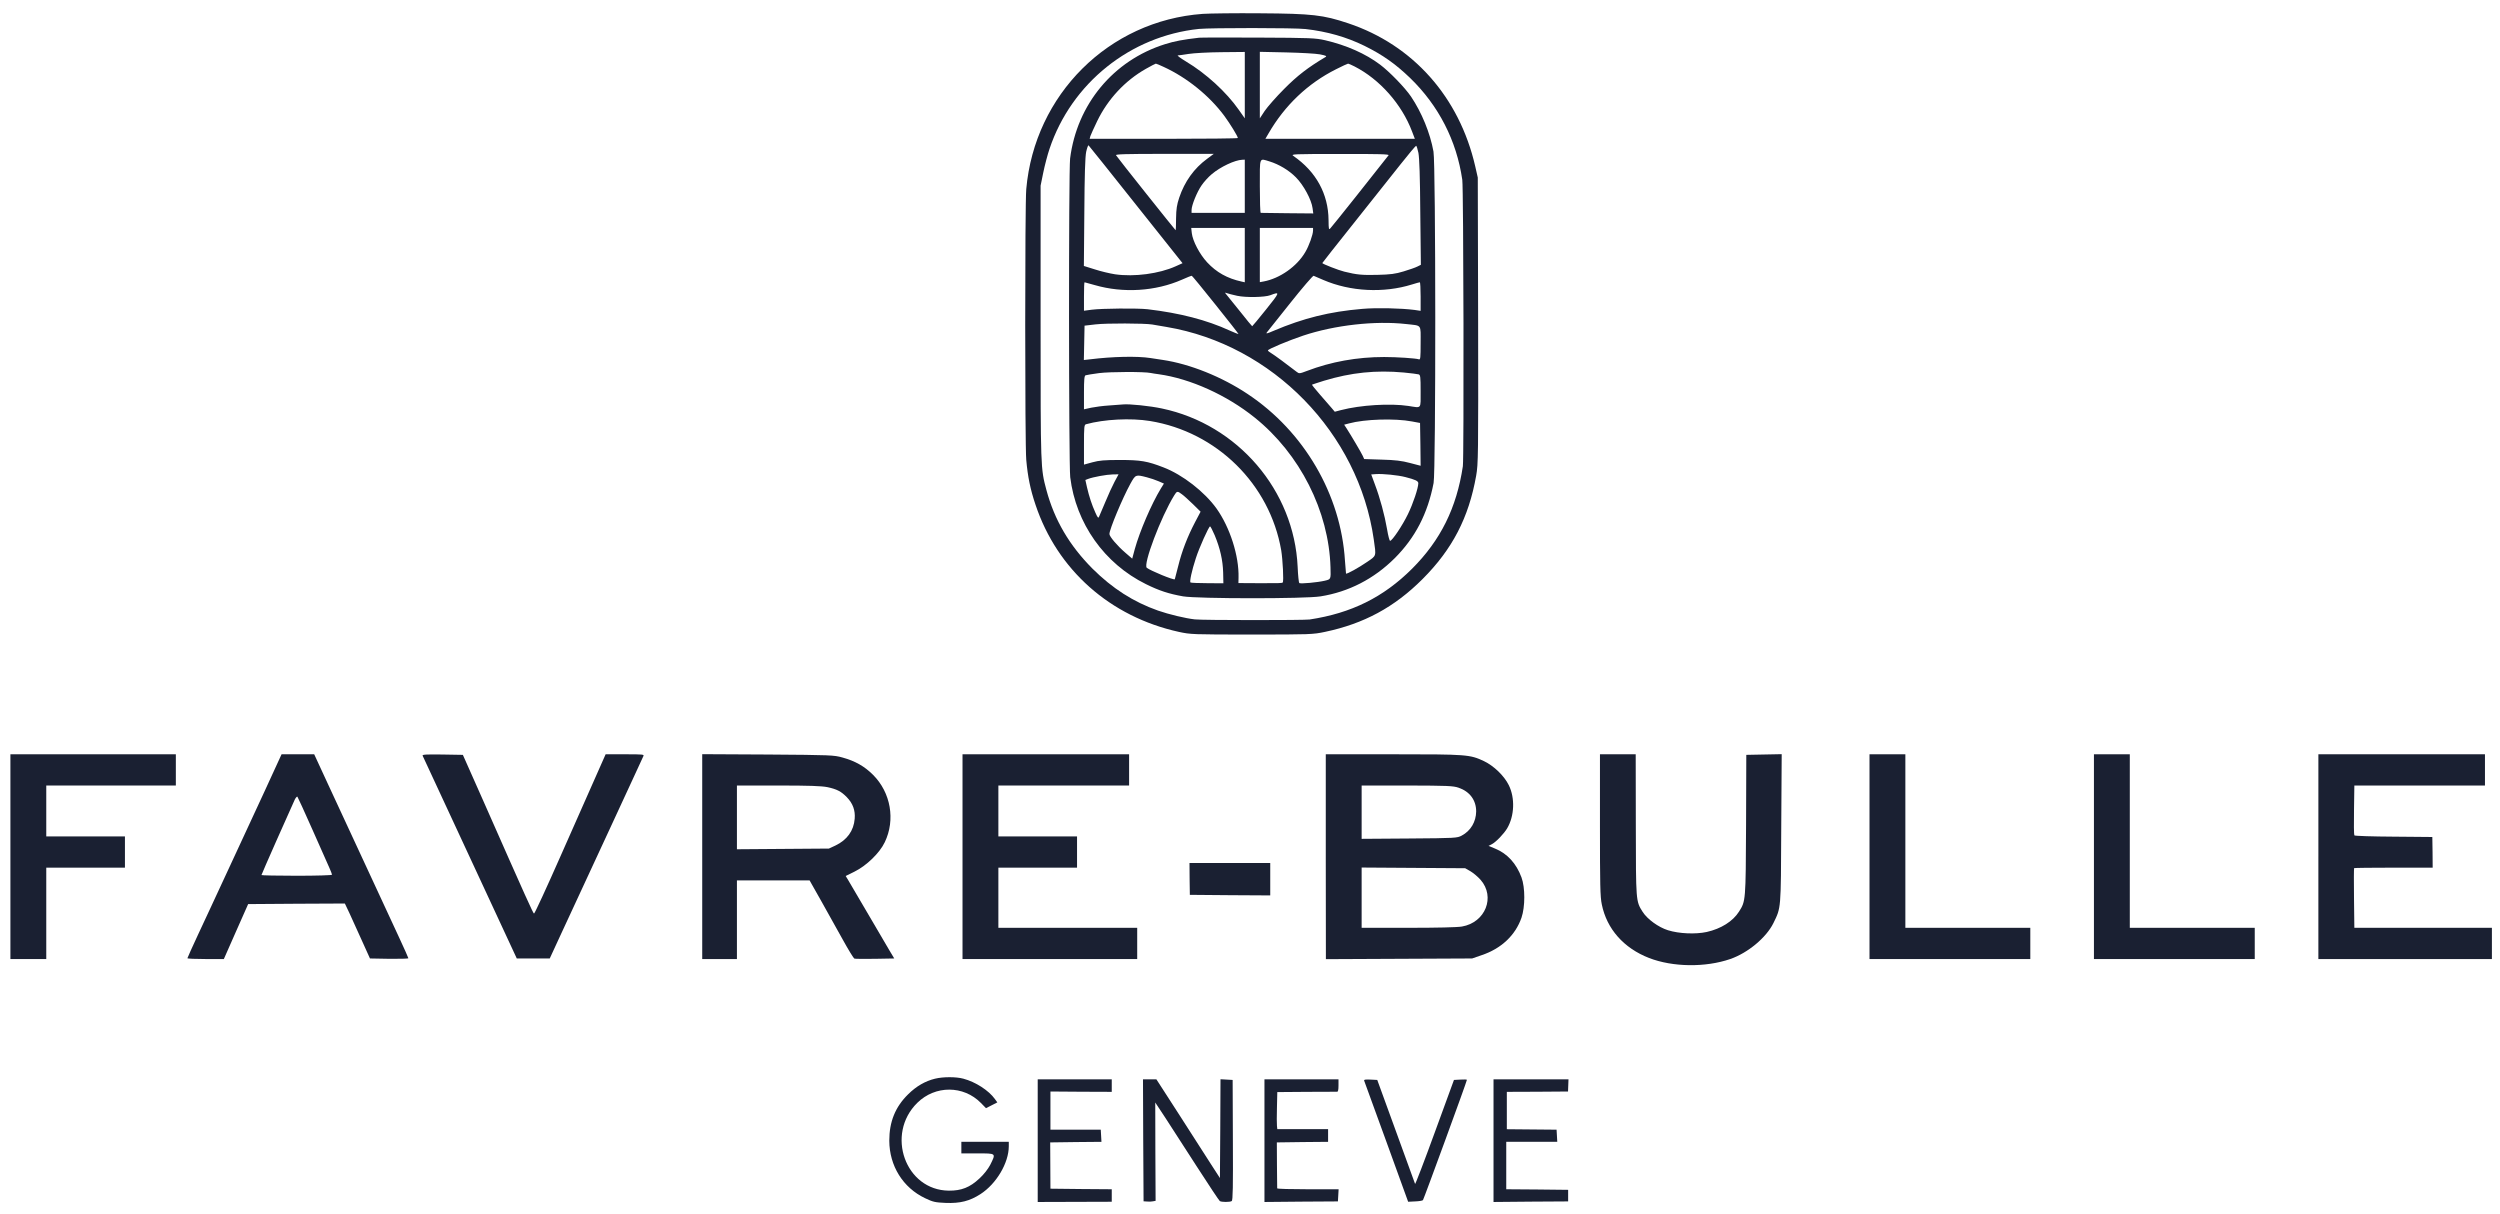 <?xml version="1.0" standalone="no"?>
<!DOCTYPE svg PUBLIC "-//W3C//DTD SVG 20010904//EN"
 "http://www.w3.org/TR/2001/REC-SVG-20010904/DTD/svg10.dtd">
<svg version="1.0" xmlns="http://www.w3.org/2000/svg"
 width="2161pt" height="1049pt" viewBox="0 0 2161 1049"
 preserveAspectRatio="xMidYMid meet">

<g transform="translate(0,1049) scale(0.1,-0.1)"
fill="#1A2032" stroke="none">
<path d="M10395 10370 c-810 -59 -1452 -697 -1524 -1515 -12 -130 -12 -2210 0
-2340 13 -146 35 -255 80 -388 188 -563 645 -968 1239 -1099 102 -22 118 -23
630 -23 508 0 529 1 633 23 337 71 600 213 843 456 259 259 400 532 464 894
18 101 19 171 17 1342 l-3 1235 -22 97 c-137 598 -538 1050 -1099 1237 -216
72 -310 83 -758 86 -214 2 -439 -1 -500 -5z m890 -131 c186 -21 354 -69 509
-145 158 -78 268 -156 395 -278 247 -239 402 -542 451 -880 11 -71 15 -2409 5
-2476 -54 -360 -192 -639 -439 -886 -248 -247 -524 -384 -886 -439 -48 -7
-926 -7 -992 1 -81 9 -223 43 -318 76 -213 75 -395 192 -566 362 -200 201
-329 420 -399 681 -50 188 -50 180 -50 1445 l0 1185 23 113 c13 63 37 155 54
205 190 568 698 975 1292 1037 102 10 826 10 921 -1z"/>
<path d="M10365 10164 c-139 -16 -213 -30 -295 -56 -446 -140 -761 -520 -820
-988 -13 -110 -12 -2641 1 -2755 49 -399 295 -747 654 -924 115 -57 198 -84
322 -106 125 -21 1054 -22 1188 0 244 39 461 151 641 330 177 177 285 385 336
650 20 104 19 2755 -1 2865 -29 161 -102 338 -194 475 -53 78 -185 214 -267
276 -126 95 -291 168 -475 211 -84 19 -125 21 -575 23 -267 1 -498 1 -515 -1z
m395 -410 l0 -287 -52 74 c-108 154 -283 314 -457 418 -46 28 -78 51 -70 52 8
0 50 6 94 13 44 7 171 14 283 15 l202 2 0 -287z m650 266 c54 -11 62 -15 46
-24 -150 -89 -242 -160 -356 -275 -69 -69 -144 -155 -168 -190 l-42 -64 0 288
0 287 228 -5 c125 -3 256 -10 292 -17z m-1354 -107 c202 -92 398 -250 528
-426 50 -68 116 -176 116 -190 0 -4 -288 -7 -641 -7 l-640 0 6 23 c4 12 31 72
60 132 92 189 240 348 420 450 44 25 83 45 86 45 4 0 33 -12 65 -27z m1652 3
c219 -112 409 -327 498 -563 l24 -63 -646 0 -646 0 28 48 c140 242 339 431
582 553 53 27 101 49 105 49 4 0 29 -11 55 -24z m-1888 -1196 l402 -505 -60
-27 c-142 -64 -357 -93 -523 -69 -46 7 -126 26 -177 43 l-93 29 4 462 c2 327
7 480 16 525 8 35 17 60 21 55 5 -4 189 -235 410 -513z m2441 448 c8 -43 14
-204 16 -515 l5 -452 -30 -15 c-17 -9 -70 -27 -119 -42 -73 -22 -112 -27 -228
-30 -132 -3 -176 1 -285 28 -47 11 -190 67 -190 74 0 2 123 158 273 346 150
189 331 416 402 506 70 89 132 162 136 162 4 0 13 -28 20 -62z m-1827 -51
c-112 -82 -194 -196 -241 -336 -20 -61 -26 -97 -27 -178 0 -57 -2 -103 -4
-103 -3 0 -505 630 -515 648 -7 9 80 12 419 12 l426 0 -58 -43z m1569 31 c-98
-126 -489 -618 -502 -630 -15 -17 -16 -13 -17 70 -2 226 -108 419 -304 554
-24 16 -3 17 404 17 341 1 426 -2 419 -11z m-1243 -268 l0 -230 -230 0 -230 0
0 25 c0 40 46 154 86 212 20 30 60 74 88 97 75 64 201 123 264 125 l22 1 0
-230z m213 215 c82 -25 169 -77 229 -138 66 -66 135 -194 144 -267 l6 -45
-223 2 c-123 2 -227 3 -231 3 -5 0 -8 104 -8 230 0 260 -7 242 83 215z m-213
-810 l0 -235 -27 6 c-124 27 -218 80 -298 166 -65 70 -125 184 -133 253 l-5
45 232 0 231 0 0 -235z m590 212 c0 -34 -35 -133 -67 -186 -72 -124 -220 -228
-360 -254 l-33 -6 0 234 0 235 230 0 230 0 0 -23z m-842 -642 c110 -137 199
-251 198 -253 -2 -1 -36 13 -77 31 -198 91 -430 151 -709 184 -86 10 -397 7
-482 -4 l-68 -9 0 123 c0 68 2 123 5 123 3 0 42 -11 87 -24 248 -72 527 -54
756 47 42 19 80 34 84 33 3 0 96 -113 206 -251z m931 215 c234 -101 523 -115
766 -39 33 10 63 19 68 19 4 0 7 -55 7 -123 l0 -124 -53 8 c-117 15 -327 20
-452 9 -283 -24 -508 -80 -767 -190 -55 -24 -68 -27 -57 -13 9 10 100 125 204
256 104 131 194 235 200 233 5 -3 43 -19 84 -36z m-744 -137 c74 -16 237 -13
285 5 87 33 86 29 -36 -123 -64 -80 -118 -145 -120 -145 -2 0 -49 57 -105 128
-56 70 -109 136 -118 146 -15 18 -15 19 4 12 11 -4 52 -15 90 -23z m-735 -248
c19 -3 74 -13 123 -21 917 -154 1661 -918 1792 -1837 21 -149 25 -138 -57
-194 -71 -49 -177 -108 -183 -101 -1 2 -5 52 -9 111 -35 571 -353 1117 -841
1441 -223 149 -499 260 -735 295 -36 5 -83 13 -105 16 -115 18 -329 13 -522
-11 l-54 -6 3 148 3 149 95 11 c94 11 422 10 490 -1z m2195 4 c139 -16 125 3
125 -165 0 -127 -2 -145 -15 -140 -24 9 -191 20 -300 20 -235 0 -460 -41 -667
-120 -66 -25 -68 -25 -91 -7 -79 61 -192 145 -218 160 -16 9 -29 20 -29 24 0
11 177 85 305 128 273 91 622 130 890 100z m-2208 -423 c11 -2 43 -8 70 -11
272 -38 587 -180 828 -374 392 -314 642 -810 656 -1296 3 -104 4 -102 -51
-115 -59 -14 -207 -28 -219 -20 -4 3 -11 66 -14 140 -30 661 -518 1231 -1173
1369 -102 22 -284 41 -338 35 -17 -1 -71 -5 -121 -9 -49 -3 -118 -12 -152 -19
l-63 -14 0 145 c0 112 3 145 14 149 7 3 60 11 117 19 96 12 390 13 446 1z
m2188 4 c61 -6 118 -13 128 -16 15 -5 17 -21 17 -145 0 -159 11 -146 -105
-128 -158 24 -415 8 -584 -36 l-53 -14 -27 32 c-14 17 -59 69 -100 115 -40 46
-72 85 -70 87 2 1 49 17 104 34 235 71 448 93 690 71z m-2195 -419 c578 -94
1036 -546 1135 -1118 13 -80 23 -269 13 -278 -6 -6 -38 -7 -208 -6 l-175 1 1
47 c5 187 -74 434 -190 597 -104 145 -294 293 -459 356 -139 54 -197 64 -377
64 -135 0 -178 -4 -237 -20 l-73 -20 0 172 c0 156 2 173 18 177 156 43 386 55
552 28z m2265 -4 l70 -13 3 -185 2 -185 -92 24 c-71 19 -128 26 -244 29 l-152
5 -12 27 c-12 27 -105 184 -140 238 l-21 32 42 11 c135 37 397 45 544 17z
m-56 -481 c86 -22 111 -34 111 -53 0 -41 -45 -176 -90 -268 -47 -97 -136 -230
-154 -230 -5 0 -17 45 -26 100 -21 122 -61 271 -105 387 l-32 87 41 3 c58 4
190 -9 255 -26z m-2515 -41 c-19 -36 -55 -114 -79 -173 -25 -59 -49 -116 -54
-127 -7 -17 -12 -12 -33 35 -31 69 -53 137 -72 218 l-14 63 23 9 c45 17 160
38 212 39 l52 1 -35 -65z m277 40 c32 -8 79 -24 104 -35 l46 -20 -26 -42 c-82
-135 -183 -370 -226 -525 l-22 -82 -58 50 c-71 61 -139 141 -139 163 0 40 112
308 181 434 45 81 46 81 140 57z m305 -147 c16 -11 59 -50 96 -86 l66 -65 -48
-91 c-65 -124 -114 -250 -146 -381 -15 -60 -28 -111 -29 -112 -7 -10 -209 73
-242 99 -34 27 121 438 237 626 23 38 28 39 66 10z m284 -355 c47 -113 70
-216 73 -321 l2 -94 -138 1 c-76 0 -142 3 -146 6 -10 6 11 103 46 210 28 88
112 275 123 275 4 0 22 -35 40 -77z"/>
<path d="M90 3085 l0 -885 155 0 155 0 0 395 0 395 340 0 340 0 0 135 0 135
-340 0 -340 0 0 220 0 220 560 0 560 0 0 135 0 135 -715 0 -715 0 0 -885z"/>
<path d="M2293 3663 c-79 -170 -212 -459 -298 -643 -86 -184 -164 -353 -174
-375 -10 -22 -60 -128 -110 -236 -50 -107 -91 -199 -91 -202 0 -4 71 -7 158
-7 l157 0 105 238 105 237 418 3 418 2 39 -82 c21 -46 70 -153 108 -238 l70
-155 166 -3 c91 -1 166 1 166 5 0 4 -36 84 -79 177 -149 320 -492 1060 -614
1324 l-121 262 -141 0 -141 0 -141 -307z m407 -343 c67 -151 132 -299 146
-329 13 -29 24 -57 24 -62 0 -5 -136 -9 -305 -9 -168 0 -305 3 -305 6 0 6 252
575 288 652 9 18 19 29 23 25 4 -5 62 -132 129 -283z"/>
<path d="M3653 3958 c3 -7 36 -78 73 -157 37 -79 219 -471 404 -870 l337 -726
142 0 143 0 90 195 c84 182 186 401 445 960 58 124 141 304 185 400 44 96 84
183 89 193 9 16 -1 17 -158 17 l-168 0 -81 -183 c-44 -100 -181 -410 -305
-689 -123 -279 -228 -507 -233 -505 -8 3 -60 117 -444 987 l-171 385 -177 3
c-140 2 -175 0 -171 -10z"/>
<path d="M6070 3086 l0 -886 150 0 150 0 0 340 0 340 314 0 314 0 100 -177
c55 -98 139 -249 188 -337 48 -87 93 -160 99 -162 6 -3 86 -3 178 -2 l167 3
-39 65 c-21 36 -78 133 -126 215 -119 203 -213 363 -236 402 l-19 31 77 38
c103 51 217 161 261 254 93 193 52 429 -101 582 -74 74 -155 120 -264 150 -75
21 -98 22 -645 26 l-568 3 0 -885z m1082 600 c83 -18 119 -37 168 -87 52 -54
74 -113 68 -186 -8 -104 -66 -184 -167 -232 l-56 -26 -397 -3 -398 -3 0 275 0
276 358 0 c269 0 373 -4 424 -14z"/>
<path d="M8320 3085 l0 -885 755 0 755 0 0 135 0 135 -600 0 -600 0 0 260 0
260 340 0 340 0 0 135 0 135 -340 0 -340 0 0 220 0 220 565 0 565 0 0 135 0
135 -720 0 -720 0 0 -885z"/>
<path d="M11460 3084 l1 -885 632 3 632 3 81 28 c171 57 293 172 346 325 32
94 32 260 0 347 -45 122 -123 207 -229 250 l-56 23 29 15 c36 19 104 90 132
137 63 107 69 262 14 373 -40 81 -129 167 -215 208 -122 57 -146 59 -784 59
l-583 0 0 -886z m1148 597 c97 -33 152 -108 152 -205 -1 -89 -47 -168 -125
-209 -39 -21 -52 -22 -452 -25 l-413 -3 0 231 0 230 393 0 c351 -1 398 -3 445
-19z m104 -723 c25 -15 64 -48 86 -73 130 -148 42 -369 -161 -404 -39 -7 -215
-11 -465 -11 l-402 0 0 260 0 261 448 -3 447 -3 47 -27z"/>
<path d="M13830 3360 c0 -516 2 -623 16 -688 43 -212 190 -378 409 -463 204
-79 486 -83 701 -9 153 53 311 185 373 310 67 138 65 110 68 818 l4 643 -153
-3 -153 -3 -2 -604 c-3 -659 -3 -660 -61 -751 -53 -84 -155 -148 -279 -176
-96 -21 -239 -15 -335 15 -83 26 -179 96 -219 159 -59 93 -58 88 -59 753 l-1
609 -155 0 -154 0 0 -610z"/>
<path d="M16160 3085 l0 -885 695 0 695 0 0 135 0 135 -540 0 -540 0 0 750 0
750 -155 0 -155 0 0 -885z"/>
<path d="M18100 3085 l0 -885 695 0 695 0 0 135 0 135 -540 0 -540 0 0 750 0
750 -155 0 -155 0 0 -885z"/>
<path d="M20040 3085 l0 -885 750 0 750 0 0 135 0 135 -595 0 -594 0 -3 256
c-2 141 -1 258 1 260 2 2 156 4 342 4 l337 0 -1 133 -2 132 -334 3 c-184 1
-337 6 -340 11 -4 5 -5 104 -3 220 l3 211 564 0 565 0 0 135 0 135 -720 0
-720 0 0 -885z"/>
<path d="M10283 2893 l2 -138 348 -3 347 -2 0 140 0 140 -349 0 -349 0 1 -137z"/>
<path d="M8083 1166 c-86 -21 -162 -65 -233 -135 -111 -109 -163 -237 -163
-401 1 -218 118 -406 309 -497 69 -33 87 -37 179 -41 124 -5 207 16 300 76
138 89 245 270 245 414 l0 38 -205 0 -205 0 0 -50 0 -50 140 0 c163 0 160 3
110 -98 -20 -38 -54 -82 -94 -119 -82 -77 -156 -106 -264 -105 -376 3 -549
487 -273 759 155 153 400 152 550 -1 l44 -45 49 25 49 25 -21 29 c-53 74 -167
148 -273 176 -63 17 -174 17 -244 0z"/>
<path d="M8970 630 l0 -530 320 1 320 1 0 54 0 54 -265 2 -265 3 -1 200 -1
200 221 3 222 2 -3 53 -3 52 -217 0 -218 0 0 165 0 165 265 -2 265 -1 0 54 0
54 -320 0 -320 0 0 -530z"/>
<path d="M9882 633 l3 -527 30 -2 c17 -2 40 -1 52 2 l22 4 -2 425 c-1 234 -1
425 -1 425 2 0 116 -176 357 -550 104 -162 195 -298 201 -302 15 -10 88 -10
103 0 10 6 12 126 10 527 l-2 520 -52 3 -53 3 -2 -427 -3 -427 -75 116 c-41
65 -165 257 -274 427 l-200 310 -58 0 -58 0 2 -527z"/>
<path d="M10930 630 l0 -530 318 3 317 2 3 53 3 52 -265 0 c-147 0 -266 3
-266 8 0 4 -1 95 -2 202 l-1 195 221 3 222 2 0 55 0 55 -219 0 -220 0 -3 28
c-2 15 -2 87 0 160 l3 132 252 2 c139 0 258 1 265 1 8 -1 12 16 12 53 l0 54
-320 0 -320 0 0 -530z"/>
<path d="M11792 1148 c3 -7 90 -245 193 -530 l187 -516 60 3 c32 1 63 6 68 11
7 8 380 1027 380 1040 0 3 -25 4 -56 2 l-56 -3 -166 -454 c-91 -250 -168 -450
-170 -445 -2 5 -76 209 -165 454 l-162 445 -59 3 c-45 2 -57 0 -54 -10z"/>
<path d="M12910 630 l0 -530 323 3 322 2 0 50 0 50 -267 3 -268 2 0 205 0 205
221 0 220 0 -3 53 -3 52 -215 2 -215 2 0 161 0 162 265 1 264 2 2 53 2 52
-324 0 -324 0 0 -530z"/>
</g>
</svg>

